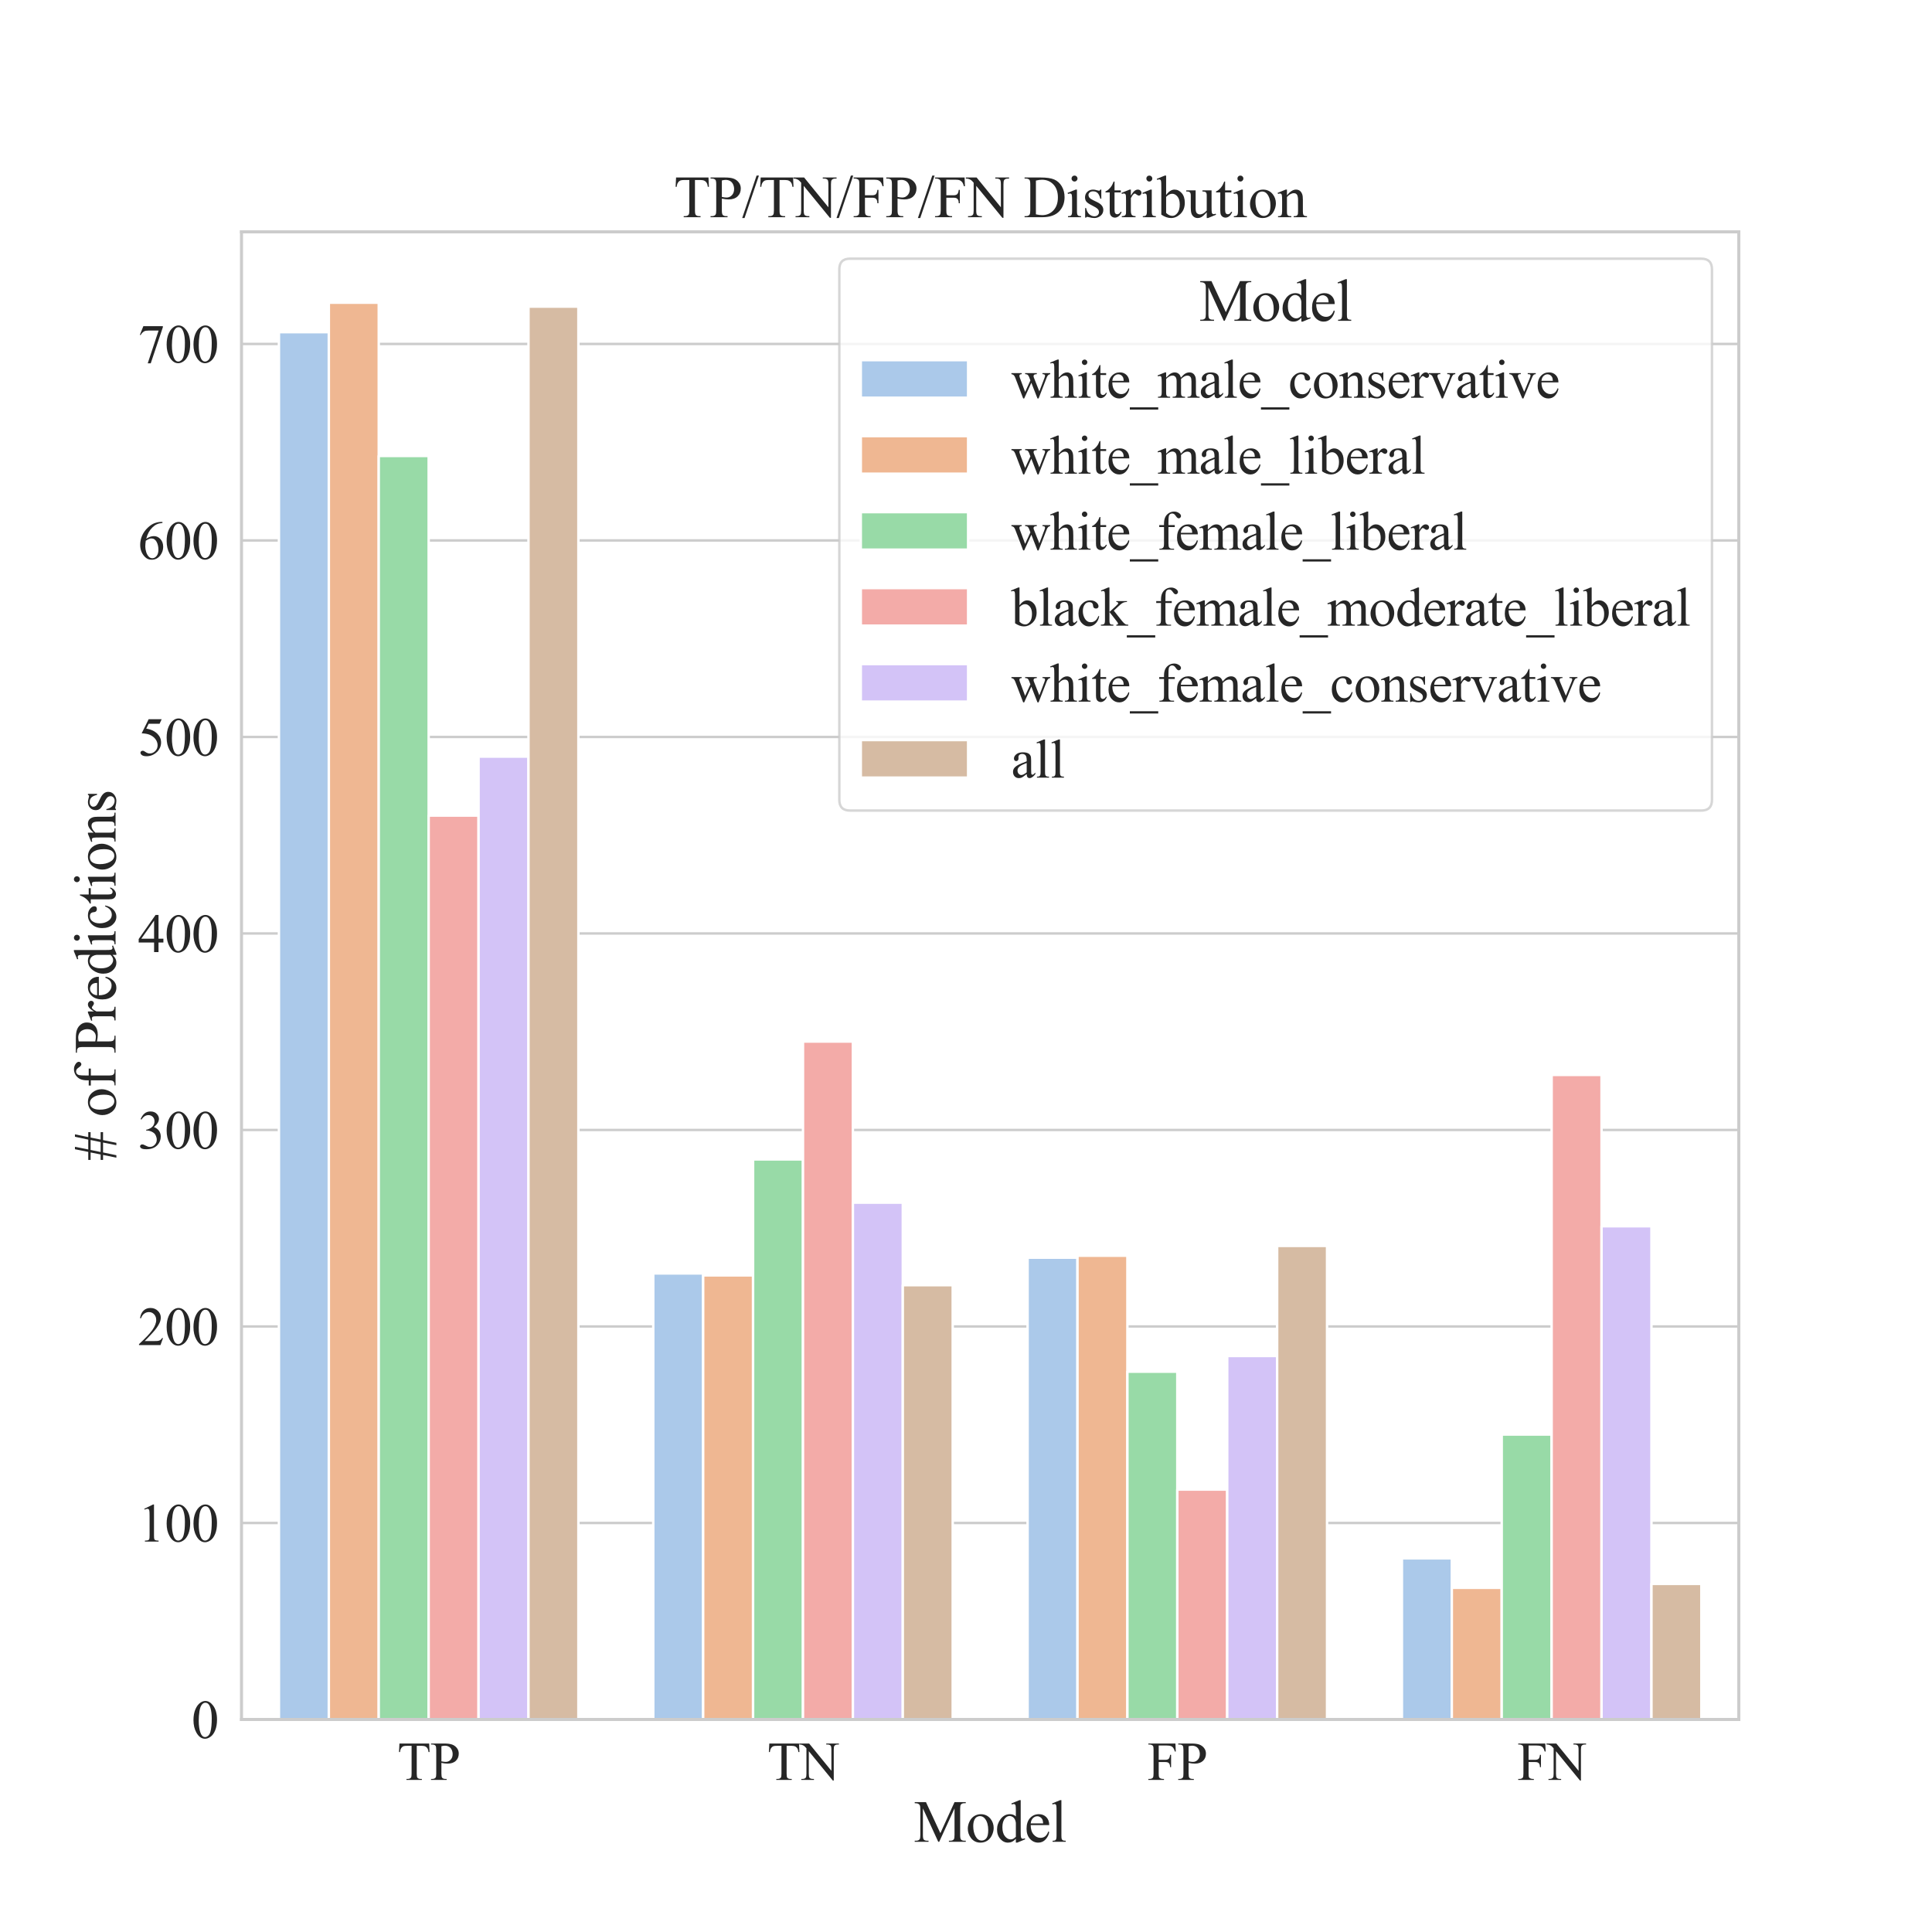 <?xml version="1.0" encoding="utf-8" standalone="no"?>
<!DOCTYPE svg PUBLIC "-//W3C//DTD SVG 1.1//EN"
  "http://www.w3.org/Graphics/SVG/1.1/DTD/svg11.dtd">
<svg xmlns:xlink="http://www.w3.org/1999/xlink" width="792pt" height="792pt" viewBox="0 0 792 792" xmlns="http://www.w3.org/2000/svg" version="1.1">
 <defs>
  <style type="text/css">*{stroke-linejoin: round; stroke-linecap: butt}</style>
 </defs>
 <g id="figure_1">
  <g id="patch_1">
   <path d="M 0 792 
L 792 792 
L 792 0 
L 0 0 
z
" style="fill: #ffffff"/>
  </g>
  <g id="axes_1">
   <g id="patch_2">
    <path d="M 99 704.88 
L 712.8 704.88 
L 712.8 95.04 
L 99 95.04 
z
" style="fill: #ffffff"/>
   </g>
   <g id="matplotlib.axis_1">
    <g id="xtick_1">
     <g id="text_1">
      <!-- TP -->
      <g style="fill: #262626" transform="translate(162.889 729.656) scale(0.22 -0.22)">
       <defs>
        <path id="TimesNewRomanPSMT-54" d="M 3703 4238 
L 3750 3244 
L 3631 3244 
Q 3597 3506 3538 3619 
Q 3441 3800 3280 3886 
Q 3119 3972 2856 3972 
L 2259 3972 
L 2259 734 
Q 2259 344 2344 247 
Q 2463 116 2709 116 
L 2856 116 
L 2856 0 
L 1059 0 
L 1059 116 
L 1209 116 
Q 1478 116 1591 278 
Q 1659 378 1659 734 
L 1659 3972 
L 1150 3972 
Q 853 3972 728 3928 
Q 566 3869 450 3700 
Q 334 3531 313 3244 
L 194 3244 
L 244 4238 
L 3703 4238 
z
" transform="scale(0.016)"/>
        <path id="TimesNewRomanPSMT-50" d="M 1313 1984 
L 1313 750 
Q 1313 350 1400 253 
Q 1519 116 1759 116 
L 1922 116 
L 1922 0 
L 106 0 
L 106 116 
L 266 116 
Q 534 116 650 291 
Q 713 388 713 750 
L 713 3488 
Q 713 3888 628 3984 
Q 506 4122 266 4122 
L 106 4122 
L 106 4238 
L 1659 4238 
Q 2228 4238 2556 4120 
Q 2884 4003 3109 3725 
Q 3334 3447 3334 3066 
Q 3334 2547 2992 2222 
Q 2650 1897 2025 1897 
Q 1872 1897 1694 1919 
Q 1516 1941 1313 1984 
z
M 1313 2163 
Q 1478 2131 1606 2115 
Q 1734 2100 1825 2100 
Q 2150 2100 2386 2351 
Q 2622 2603 2622 3003 
Q 2622 3278 2509 3514 
Q 2397 3750 2190 3867 
Q 1984 3984 1722 3984 
Q 1563 3984 1313 3925 
L 1313 2163 
z
" transform="scale(0.016)"/>
       </defs>
       <use xlink:href="#TimesNewRomanPSMT-54"/>
       <use xlink:href="#TimesNewRomanPSMT-50" x="61.084"/>
      </g>
     </g>
    </g>
    <g id="xtick_2">
     <g id="text_2">
      <!-- TN -->
      <g style="fill: #262626" transform="translate(314.512 729.656) scale(0.22 -0.22)">
       <defs>
        <path id="TimesNewRomanPSMT-4e" d="M -84 4238 
L 1066 4238 
L 3656 1059 
L 3656 3503 
Q 3656 3894 3569 3991 
Q 3453 4122 3203 4122 
L 3056 4122 
L 3056 4238 
L 4531 4238 
L 4531 4122 
L 4381 4122 
Q 4113 4122 4000 3959 
Q 3931 3859 3931 3503 
L 3931 -69 
L 3819 -69 
L 1025 3344 
L 1025 734 
Q 1025 344 1109 247 
Q 1228 116 1475 116 
L 1625 116 
L 1625 0 
L 150 0 
L 150 116 
L 297 116 
Q 569 116 681 278 
Q 750 378 750 734 
L 750 3681 
Q 566 3897 470 3965 
Q 375 4034 191 4094 
Q 100 4122 -84 4122 
L -84 4238 
z
" transform="scale(0.016)"/>
       </defs>
       <use xlink:href="#TimesNewRomanPSMT-54"/>
       <use xlink:href="#TimesNewRomanPSMT-4e" x="61.084"/>
      </g>
     </g>
    </g>
    <g id="xtick_3">
     <g id="text_3">
      <!-- FP -->
      <g style="fill: #262626" transform="translate(470.391 729.656) scale(0.22 -0.22)">
       <defs>
        <path id="TimesNewRomanPSMT-46" d="M 1309 4006 
L 1309 2341 
L 2081 2341 
Q 2347 2341 2470 2458 
Q 2594 2575 2634 2922 
L 2750 2922 
L 2750 1488 
L 2634 1488 
Q 2631 1734 2570 1850 
Q 2509 1966 2401 2023 
Q 2294 2081 2081 2081 
L 1309 2081 
L 1309 750 
Q 1309 428 1350 325 
Q 1381 247 1481 191 
Q 1619 116 1769 116 
L 1922 116 
L 1922 0 
L 103 0 
L 103 116 
L 253 116 
Q 516 116 634 269 
Q 709 369 709 750 
L 709 3488 
Q 709 3809 669 3913 
Q 638 3991 541 4047 
Q 406 4122 253 4122 
L 103 4122 
L 103 4238 
L 3256 4238 
L 3297 3306 
L 3188 3306 
Q 3106 3603 2998 3742 
Q 2891 3881 2733 3943 
Q 2575 4006 2244 4006 
L 1309 4006 
z
" transform="scale(0.016)"/>
       </defs>
       <use xlink:href="#TimesNewRomanPSMT-46"/>
       <use xlink:href="#TimesNewRomanPSMT-50" x="55.615"/>
      </g>
     </g>
    </g>
    <g id="xtick_4">
     <g id="text_4">
      <!-- FN -->
      <g style="fill: #262626" transform="translate(622.014 729.656) scale(0.22 -0.22)">
       <use xlink:href="#TimesNewRomanPSMT-46"/>
       <use xlink:href="#TimesNewRomanPSMT-4e" x="55.615"/>
      </g>
     </g>
    </g>
    <g id="text_5">
     <!-- Model -->
     <g style="fill: #262626" transform="translate(374.569 755.027) scale(0.24 -0.24)">
      <defs>
       <path id="TimesNewRomanPSMT-4d" d="M 2619 0 
L 981 3566 
L 981 734 
Q 981 344 1066 247 
Q 1181 116 1431 116 
L 1581 116 
L 1581 0 
L 106 0 
L 106 116 
L 256 116 
Q 525 116 638 278 
Q 706 378 706 734 
L 706 3503 
Q 706 3784 644 3909 
Q 600 4000 483 4061 
Q 366 4122 106 4122 
L 106 4238 
L 1306 4238 
L 2844 922 
L 4356 4238 
L 5556 4238 
L 5556 4122 
L 5409 4122 
Q 5138 4122 5025 3959 
Q 4956 3859 4956 3503 
L 4956 734 
Q 4956 344 5044 247 
Q 5159 116 5409 116 
L 5556 116 
L 5556 0 
L 3756 0 
L 3756 116 
L 3906 116 
Q 4178 116 4288 278 
Q 4356 378 4356 734 
L 4356 3566 
L 2722 0 
L 2619 0 
z
" transform="scale(0.016)"/>
       <path id="TimesNewRomanPSMT-6f" d="M 1600 2947 
Q 2250 2947 2644 2453 
Q 2978 2031 2978 1484 
Q 2978 1100 2793 706 
Q 2609 313 2286 112 
Q 1963 -88 1566 -88 
Q 919 -88 538 428 
Q 216 863 216 1403 
Q 216 1797 411 2186 
Q 606 2575 925 2761 
Q 1244 2947 1600 2947 
z
M 1503 2744 
Q 1338 2744 1170 2645 
Q 1003 2547 900 2300 
Q 797 2053 797 1666 
Q 797 1041 1045 587 
Q 1294 134 1700 134 
Q 2003 134 2200 384 
Q 2397 634 2397 1244 
Q 2397 2006 2069 2444 
Q 1847 2744 1503 2744 
z
" transform="scale(0.016)"/>
       <path id="TimesNewRomanPSMT-64" d="M 2222 322 
Q 2013 103 1813 7 
Q 1613 -88 1381 -88 
Q 913 -88 563 304 
Q 213 697 213 1313 
Q 213 1928 600 2439 
Q 988 2950 1597 2950 
Q 1975 2950 2222 2709 
L 2222 3238 
Q 2222 3728 2198 3840 
Q 2175 3953 2125 3993 
Q 2075 4034 2000 4034 
Q 1919 4034 1784 3984 
L 1744 4094 
L 2597 4444 
L 2738 4444 
L 2738 1134 
Q 2738 631 2761 520 
Q 2784 409 2836 365 
Q 2888 322 2956 322 
Q 3041 322 3181 375 
L 3216 266 
L 2366 -88 
L 2222 -88 
L 2222 322 
z
M 2222 541 
L 2222 2016 
Q 2203 2228 2109 2403 
Q 2016 2578 1861 2667 
Q 1706 2756 1559 2756 
Q 1284 2756 1069 2509 
Q 784 2184 784 1559 
Q 784 928 1059 592 
Q 1334 256 1672 256 
Q 1956 256 2222 541 
z
" transform="scale(0.016)"/>
       <path id="TimesNewRomanPSMT-65" d="M 681 1784 
Q 678 1147 991 784 
Q 1303 422 1725 422 
Q 2006 422 2214 576 
Q 2422 731 2563 1106 
L 2659 1044 
Q 2594 616 2278 264 
Q 1963 -88 1488 -88 
Q 972 -88 605 314 
Q 238 716 238 1394 
Q 238 2128 614 2539 
Q 991 2950 1559 2950 
Q 2041 2950 2350 2633 
Q 2659 2316 2659 1784 
L 681 1784 
z
M 681 1966 
L 2006 1966 
Q 1991 2241 1941 2353 
Q 1863 2528 1708 2628 
Q 1553 2728 1384 2728 
Q 1125 2728 920 2526 
Q 716 2325 681 1966 
z
" transform="scale(0.016)"/>
       <path id="TimesNewRomanPSMT-6c" d="M 1184 4444 
L 1184 647 
Q 1184 378 1223 290 
Q 1263 203 1344 158 
Q 1425 113 1647 113 
L 1647 0 
L 244 0 
L 244 113 
Q 441 113 512 153 
Q 584 194 625 287 
Q 666 381 666 647 
L 666 3247 
Q 666 3731 644 3842 
Q 622 3953 573 3993 
Q 525 4034 450 4034 
Q 369 4034 244 3984 
L 191 4094 
L 1044 4444 
L 1184 4444 
z
" transform="scale(0.016)"/>
      </defs>
      <use xlink:href="#TimesNewRomanPSMT-4d"/>
      <use xlink:href="#TimesNewRomanPSMT-6f" x="88.916"/>
      <use xlink:href="#TimesNewRomanPSMT-64" x="138.916"/>
      <use xlink:href="#TimesNewRomanPSMT-65" x="188.916"/>
      <use xlink:href="#TimesNewRomanPSMT-6c" x="233.301"/>
     </g>
    </g>
   </g>
   <g id="matplotlib.axis_2">
    <g id="ytick_1">
     <g id="line2d_1">
      <path d="M 99 704.88 
L 712.8 704.88 
" clip-path="url(#pc5b3570b17)" style="fill: none; stroke: #cccccc; stroke-linecap: round"/>
     </g>
     <g id="text_6">
      <!-- 0 -->
      <g style="fill: #262626" transform="translate(78.5 712.518) scale(0.22 -0.22)">
       <defs>
        <path id="TimesNewRomanPSMT-30" d="M 231 2094 
Q 231 2819 450 3342 
Q 669 3866 1031 4122 
Q 1313 4325 1613 4325 
Q 2100 4325 2488 3828 
Q 2972 3213 2972 2159 
Q 2972 1422 2759 906 
Q 2547 391 2217 158 
Q 1888 -75 1581 -75 
Q 975 -75 572 641 
Q 231 1244 231 2094 
z
M 844 2016 
Q 844 1141 1059 588 
Q 1238 122 1591 122 
Q 1759 122 1940 273 
Q 2122 425 2216 781 
Q 2359 1319 2359 2297 
Q 2359 3022 2209 3506 
Q 2097 3866 1919 4016 
Q 1791 4119 1609 4119 
Q 1397 4119 1231 3928 
Q 1006 3669 925 3112 
Q 844 2556 844 2016 
z
" transform="scale(0.016)"/>
       </defs>
       <use xlink:href="#TimesNewRomanPSMT-30"/>
      </g>
     </g>
    </g>
    <g id="ytick_2">
     <g id="line2d_2">
      <path d="M 99 624.325 
L 712.8 624.325 
" clip-path="url(#pc5b3570b17)" style="fill: none; stroke: #cccccc; stroke-linecap: round"/>
     </g>
     <g id="text_7">
      <!-- 100 -->
      <g style="fill: #262626" transform="translate(56.5 631.963) scale(0.22 -0.22)">
       <defs>
        <path id="TimesNewRomanPSMT-31" d="M 750 3822 
L 1781 4325 
L 1884 4325 
L 1884 747 
Q 1884 391 1914 303 
Q 1944 216 2037 169 
Q 2131 122 2419 116 
L 2419 0 
L 825 0 
L 825 116 
Q 1125 122 1212 167 
Q 1300 213 1334 289 
Q 1369 366 1369 747 
L 1369 3034 
Q 1369 3497 1338 3628 
Q 1316 3728 1258 3775 
Q 1200 3822 1119 3822 
Q 1003 3822 797 3725 
L 750 3822 
z
" transform="scale(0.016)"/>
       </defs>
       <use xlink:href="#TimesNewRomanPSMT-31"/>
       <use xlink:href="#TimesNewRomanPSMT-30" x="50"/>
       <use xlink:href="#TimesNewRomanPSMT-30" x="100"/>
      </g>
     </g>
    </g>
    <g id="ytick_3">
     <g id="line2d_3">
      <path d="M 99 543.77 
L 712.8 543.77 
" clip-path="url(#pc5b3570b17)" style="fill: none; stroke: #cccccc; stroke-linecap: round"/>
     </g>
     <g id="text_8">
      <!-- 200 -->
      <g style="fill: #262626" transform="translate(56.5 551.409) scale(0.22 -0.22)">
       <defs>
        <path id="TimesNewRomanPSMT-32" d="M 2934 816 
L 2638 0 
L 138 0 
L 138 116 
Q 1241 1122 1691 1759 
Q 2141 2397 2141 2925 
Q 2141 3328 1894 3587 
Q 1647 3847 1303 3847 
Q 991 3847 742 3664 
Q 494 3481 375 3128 
L 259 3128 
Q 338 3706 661 4015 
Q 984 4325 1469 4325 
Q 1984 4325 2329 3994 
Q 2675 3663 2675 3213 
Q 2675 2891 2525 2569 
Q 2294 2063 1775 1497 
Q 997 647 803 472 
L 1909 472 
Q 2247 472 2383 497 
Q 2519 522 2628 598 
Q 2738 675 2819 816 
L 2934 816 
z
" transform="scale(0.016)"/>
       </defs>
       <use xlink:href="#TimesNewRomanPSMT-32"/>
       <use xlink:href="#TimesNewRomanPSMT-30" x="50"/>
       <use xlink:href="#TimesNewRomanPSMT-30" x="100"/>
      </g>
     </g>
    </g>
    <g id="ytick_4">
     <g id="line2d_4">
      <path d="M 99 463.216 
L 712.8 463.216 
" clip-path="url(#pc5b3570b17)" style="fill: none; stroke: #cccccc; stroke-linecap: round"/>
     </g>
     <g id="text_9">
      <!-- 300 -->
      <g style="fill: #262626" transform="translate(56.5 470.854) scale(0.22 -0.22)">
       <defs>
        <path id="TimesNewRomanPSMT-33" d="M 325 3431 
Q 506 3859 782 4092 
Q 1059 4325 1472 4325 
Q 1981 4325 2253 3994 
Q 2459 3747 2459 3466 
Q 2459 3003 1878 2509 
Q 2269 2356 2469 2072 
Q 2669 1788 2669 1403 
Q 2669 853 2319 450 
Q 1863 -75 997 -75 
Q 569 -75 414 31 
Q 259 138 259 259 
Q 259 350 332 419 
Q 406 488 509 488 
Q 588 488 669 463 
Q 722 447 909 348 
Q 1097 250 1169 231 
Q 1284 197 1416 197 
Q 1734 197 1970 444 
Q 2206 691 2206 1028 
Q 2206 1275 2097 1509 
Q 2016 1684 1919 1775 
Q 1784 1900 1550 2001 
Q 1316 2103 1072 2103 
L 972 2103 
L 972 2197 
Q 1219 2228 1467 2375 
Q 1716 2522 1828 2728 
Q 1941 2934 1941 3181 
Q 1941 3503 1739 3701 
Q 1538 3900 1238 3900 
Q 753 3900 428 3381 
L 325 3431 
z
" transform="scale(0.016)"/>
       </defs>
       <use xlink:href="#TimesNewRomanPSMT-33"/>
       <use xlink:href="#TimesNewRomanPSMT-30" x="50"/>
       <use xlink:href="#TimesNewRomanPSMT-30" x="100"/>
      </g>
     </g>
    </g>
    <g id="ytick_5">
     <g id="line2d_5">
      <path d="M 99 382.661 
L 712.8 382.661 
" clip-path="url(#pc5b3570b17)" style="fill: none; stroke: #cccccc; stroke-linecap: round"/>
     </g>
     <g id="text_10">
      <!-- 400 -->
      <g style="fill: #262626" transform="translate(56.5 390.299) scale(0.22 -0.22)">
       <defs>
        <path id="TimesNewRomanPSMT-34" d="M 2978 1563 
L 2978 1119 
L 2409 1119 
L 2409 0 
L 1894 0 
L 1894 1119 
L 100 1119 
L 100 1519 
L 2066 4325 
L 2409 4325 
L 2409 1563 
L 2978 1563 
z
M 1894 1563 
L 1894 3666 
L 406 1563 
L 1894 1563 
z
" transform="scale(0.016)"/>
       </defs>
       <use xlink:href="#TimesNewRomanPSMT-34"/>
       <use xlink:href="#TimesNewRomanPSMT-30" x="50"/>
       <use xlink:href="#TimesNewRomanPSMT-30" x="100"/>
      </g>
     </g>
    </g>
    <g id="ytick_6">
     <g id="line2d_6">
      <path d="M 99 302.106 
L 712.8 302.106 
" clip-path="url(#pc5b3570b17)" style="fill: none; stroke: #cccccc; stroke-linecap: round"/>
     </g>
     <g id="text_11">
      <!-- 500 -->
      <g style="fill: #262626" transform="translate(56.5 309.744) scale(0.22 -0.22)">
       <defs>
        <path id="TimesNewRomanPSMT-35" d="M 2778 4238 
L 2534 3706 
L 1259 3706 
L 981 3138 
Q 1809 3016 2294 2522 
Q 2709 2097 2709 1522 
Q 2709 1188 2573 903 
Q 2438 619 2231 419 
Q 2025 219 1772 97 
Q 1413 -75 1034 -75 
Q 653 -75 479 54 
Q 306 184 306 341 
Q 306 428 378 495 
Q 450 563 559 563 
Q 641 563 702 538 
Q 763 513 909 409 
Q 1144 247 1384 247 
Q 1750 247 2026 523 
Q 2303 800 2303 1197 
Q 2303 1581 2056 1914 
Q 1809 2247 1375 2428 
Q 1034 2569 447 2591 
L 1259 4238 
L 2778 4238 
z
" transform="scale(0.016)"/>
       </defs>
       <use xlink:href="#TimesNewRomanPSMT-35"/>
       <use xlink:href="#TimesNewRomanPSMT-30" x="50"/>
       <use xlink:href="#TimesNewRomanPSMT-30" x="100"/>
      </g>
     </g>
    </g>
    <g id="ytick_7">
     <g id="line2d_7">
      <path d="M 99 221.551 
L 712.8 221.551 
" clip-path="url(#pc5b3570b17)" style="fill: none; stroke: #cccccc; stroke-linecap: round"/>
     </g>
     <g id="text_12">
      <!-- 600 -->
      <g style="fill: #262626" transform="translate(56.5 229.189) scale(0.22 -0.22)">
       <defs>
        <path id="TimesNewRomanPSMT-36" d="M 2869 4325 
L 2869 4209 
Q 2456 4169 2195 4045 
Q 1934 3922 1679 3669 
Q 1425 3416 1258 3105 
Q 1091 2794 978 2366 
Q 1428 2675 1881 2675 
Q 2316 2675 2634 2325 
Q 2953 1975 2953 1425 
Q 2953 894 2631 456 
Q 2244 -75 1606 -75 
Q 1172 -75 869 213 
Q 275 772 275 1663 
Q 275 2231 503 2743 
Q 731 3256 1154 3653 
Q 1578 4050 1965 4187 
Q 2353 4325 2688 4325 
L 2869 4325 
z
M 925 2138 
Q 869 1716 869 1456 
Q 869 1156 980 804 
Q 1091 453 1309 247 
Q 1469 100 1697 100 
Q 1969 100 2183 356 
Q 2397 613 2397 1088 
Q 2397 1622 2184 2012 
Q 1972 2403 1581 2403 
Q 1463 2403 1327 2353 
Q 1191 2303 925 2138 
z
" transform="scale(0.016)"/>
       </defs>
       <use xlink:href="#TimesNewRomanPSMT-36"/>
       <use xlink:href="#TimesNewRomanPSMT-30" x="50"/>
       <use xlink:href="#TimesNewRomanPSMT-30" x="100"/>
      </g>
     </g>
    </g>
    <g id="ytick_8">
     <g id="line2d_8">
      <path d="M 99 140.997 
L 712.8 140.997 
" clip-path="url(#pc5b3570b17)" style="fill: none; stroke: #cccccc; stroke-linecap: round"/>
     </g>
     <g id="text_13">
      <!-- 700 -->
      <g style="fill: #262626" transform="translate(56.5 148.635) scale(0.22 -0.22)">
       <defs>
        <path id="TimesNewRomanPSMT-37" d="M 644 4238 
L 2916 4238 
L 2916 4119 
L 1503 -88 
L 1153 -88 
L 2419 3728 
L 1253 3728 
Q 900 3728 750 3644 
Q 488 3500 328 3200 
L 238 3234 
L 644 4238 
z
" transform="scale(0.016)"/>
       </defs>
       <use xlink:href="#TimesNewRomanPSMT-37"/>
       <use xlink:href="#TimesNewRomanPSMT-30" x="50"/>
       <use xlink:href="#TimesNewRomanPSMT-30" x="100"/>
      </g>
     </g>
    </g>
    <g id="text_14">
     <!-- # of Predictions -->
     <g style="fill: #262626" transform="translate(47.366 475.95) rotate(-90) scale(0.24 -0.24)">
      <defs>
       <path id="TimesNewRomanPSMT-23" d="M 359 -88 
L 650 1334 
L 116 1334 
L 116 1591 
L 700 1591 
L 916 2663 
L 116 2663 
L 116 2913 
L 975 2913 
L 1259 4334 
L 1519 4334 
L 1234 2913 
L 2288 2913 
L 2591 4334 
L 2850 4334 
L 2553 2913 
L 3084 2913 
L 3084 2663 
L 2506 2663 
L 2288 1591 
L 3084 1591 
L 3084 1334 
L 2234 1334 
L 1944 -88 
L 1691 -88 
L 1975 1334 
L 916 1334 
L 619 -88 
L 359 -88 
z
M 963 1591 
L 2022 1591 
L 2247 2663 
L 1181 2663 
L 963 1591 
z
" transform="scale(0.016)"/>
       <path id="TimesNewRomanPSMT-20" transform="scale(0.016)"/>
       <path id="TimesNewRomanPSMT-66" d="M 1319 2638 
L 1319 756 
Q 1319 356 1406 250 
Q 1522 113 1716 113 
L 1975 113 
L 1975 0 
L 266 0 
L 266 113 
L 394 113 
Q 519 113 622 175 
Q 725 238 764 344 
Q 803 450 803 756 
L 803 2638 
L 247 2638 
L 247 2863 
L 803 2863 
L 803 3050 
Q 803 3478 940 3775 
Q 1078 4072 1361 4255 
Q 1644 4438 1997 4438 
Q 2325 4438 2600 4225 
Q 2781 4084 2781 3909 
Q 2781 3816 2700 3733 
Q 2619 3650 2525 3650 
Q 2453 3650 2373 3701 
Q 2294 3753 2178 3923 
Q 2063 4094 1966 4153 
Q 1869 4213 1750 4213 
Q 1606 4213 1506 4136 
Q 1406 4059 1362 3898 
Q 1319 3738 1319 3069 
L 1319 2863 
L 2056 2863 
L 2056 2638 
L 1319 2638 
z
" transform="scale(0.016)"/>
       <path id="TimesNewRomanPSMT-72" d="M 1038 2947 
L 1038 2303 
Q 1397 2947 1775 2947 
Q 1947 2947 2059 2842 
Q 2172 2738 2172 2600 
Q 2172 2478 2090 2393 
Q 2009 2309 1897 2309 
Q 1788 2309 1652 2417 
Q 1516 2525 1450 2525 
Q 1394 2525 1328 2463 
Q 1188 2334 1038 2041 
L 1038 669 
Q 1038 431 1097 309 
Q 1138 225 1241 169 
Q 1344 113 1538 113 
L 1538 0 
L 72 0 
L 72 113 
Q 291 113 397 181 
Q 475 231 506 341 
Q 522 394 522 644 
L 522 1753 
Q 522 2253 501 2348 
Q 481 2444 426 2487 
Q 372 2531 291 2531 
Q 194 2531 72 2484 
L 41 2597 
L 906 2947 
L 1038 2947 
z
" transform="scale(0.016)"/>
       <path id="TimesNewRomanPSMT-69" d="M 928 4444 
Q 1059 4444 1151 4351 
Q 1244 4259 1244 4128 
Q 1244 3997 1151 3903 
Q 1059 3809 928 3809 
Q 797 3809 703 3903 
Q 609 3997 609 4128 
Q 609 4259 701 4351 
Q 794 4444 928 4444 
z
M 1188 2947 
L 1188 647 
Q 1188 378 1227 289 
Q 1266 200 1342 156 
Q 1419 113 1622 113 
L 1622 0 
L 231 0 
L 231 113 
Q 441 113 512 153 
Q 584 194 626 287 
Q 669 381 669 647 
L 669 1750 
Q 669 2216 641 2353 
Q 619 2453 572 2492 
Q 525 2531 444 2531 
Q 356 2531 231 2484 
L 188 2597 
L 1050 2947 
L 1188 2947 
z
" transform="scale(0.016)"/>
       <path id="TimesNewRomanPSMT-63" d="M 2631 1088 
Q 2516 522 2178 217 
Q 1841 -88 1431 -88 
Q 944 -88 581 321 
Q 219 731 219 1428 
Q 219 2103 620 2525 
Q 1022 2947 1584 2947 
Q 2006 2947 2278 2723 
Q 2550 2500 2550 2259 
Q 2550 2141 2473 2067 
Q 2397 1994 2259 1994 
Q 2075 1994 1981 2113 
Q 1928 2178 1911 2362 
Q 1894 2547 1784 2644 
Q 1675 2738 1481 2738 
Q 1169 2738 978 2506 
Q 725 2200 725 1697 
Q 725 1184 976 792 
Q 1228 400 1656 400 
Q 1963 400 2206 609 
Q 2378 753 2541 1131 
L 2631 1088 
z
" transform="scale(0.016)"/>
       <path id="TimesNewRomanPSMT-74" d="M 1031 3803 
L 1031 2863 
L 1700 2863 
L 1700 2644 
L 1031 2644 
L 1031 788 
Q 1031 509 1111 412 
Q 1191 316 1316 316 
Q 1419 316 1516 380 
Q 1613 444 1666 569 
L 1788 569 
Q 1678 263 1478 108 
Q 1278 -47 1066 -47 
Q 922 -47 784 33 
Q 647 113 581 261 
Q 516 409 516 719 
L 516 2644 
L 63 2644 
L 63 2747 
Q 234 2816 414 2980 
Q 594 3144 734 3369 
Q 806 3488 934 3803 
L 1031 3803 
z
" transform="scale(0.016)"/>
       <path id="TimesNewRomanPSMT-6e" d="M 1034 2341 
Q 1538 2947 1994 2947 
Q 2228 2947 2397 2830 
Q 2566 2713 2666 2444 
Q 2734 2256 2734 1869 
L 2734 647 
Q 2734 375 2778 278 
Q 2813 200 2889 156 
Q 2966 113 3172 113 
L 3172 0 
L 1756 0 
L 1756 113 
L 1816 113 
Q 2016 113 2095 173 
Q 2175 234 2206 353 
Q 2219 400 2219 647 
L 2219 1819 
Q 2219 2209 2117 2386 
Q 2016 2563 1775 2563 
Q 1403 2563 1034 2156 
L 1034 647 
Q 1034 356 1069 288 
Q 1113 197 1189 155 
Q 1266 113 1500 113 
L 1500 0 
L 84 0 
L 84 113 
L 147 113 
Q 366 113 442 223 
Q 519 334 519 647 
L 519 1709 
Q 519 2225 495 2337 
Q 472 2450 423 2490 
Q 375 2531 294 2531 
Q 206 2531 84 2484 
L 38 2597 
L 900 2947 
L 1034 2947 
L 1034 2341 
z
" transform="scale(0.016)"/>
       <path id="TimesNewRomanPSMT-73" d="M 2050 2947 
L 2050 1972 
L 1947 1972 
Q 1828 2431 1642 2597 
Q 1456 2763 1169 2763 
Q 950 2763 815 2647 
Q 681 2531 681 2391 
Q 681 2216 781 2091 
Q 878 1963 1175 1819 
L 1631 1597 
Q 2266 1288 2266 781 
Q 2266 391 1970 151 
Q 1675 -88 1309 -88 
Q 1047 -88 709 6 
Q 606 38 541 38 
Q 469 38 428 -44 
L 325 -44 
L 325 978 
L 428 978 
Q 516 541 762 319 
Q 1009 97 1316 97 
Q 1531 97 1667 223 
Q 1803 350 1803 528 
Q 1803 744 1651 891 
Q 1500 1038 1047 1263 
Q 594 1488 453 1669 
Q 313 1847 313 2119 
Q 313 2472 555 2709 
Q 797 2947 1181 2947 
Q 1350 2947 1591 2875 
Q 1750 2828 1803 2828 
Q 1853 2828 1881 2850 
Q 1909 2872 1947 2947 
L 2050 2947 
z
" transform="scale(0.016)"/>
      </defs>
      <use xlink:href="#TimesNewRomanPSMT-23"/>
      <use xlink:href="#TimesNewRomanPSMT-20" x="50"/>
      <use xlink:href="#TimesNewRomanPSMT-6f" x="75"/>
      <use xlink:href="#TimesNewRomanPSMT-66" x="125"/>
      <use xlink:href="#TimesNewRomanPSMT-20" x="158.301"/>
      <use xlink:href="#TimesNewRomanPSMT-50" x="183.301"/>
      <use xlink:href="#TimesNewRomanPSMT-72" x="238.916"/>
      <use xlink:href="#TimesNewRomanPSMT-65" x="272.217"/>
      <use xlink:href="#TimesNewRomanPSMT-64" x="316.602"/>
      <use xlink:href="#TimesNewRomanPSMT-69" x="366.602"/>
      <use xlink:href="#TimesNewRomanPSMT-63" x="394.385"/>
      <use xlink:href="#TimesNewRomanPSMT-74" x="438.77"/>
      <use xlink:href="#TimesNewRomanPSMT-69" x="466.553"/>
      <use xlink:href="#TimesNewRomanPSMT-6f" x="494.336"/>
      <use xlink:href="#TimesNewRomanPSMT-6e" x="544.336"/>
      <use xlink:href="#TimesNewRomanPSMT-73" x="594.336"/>
     </g>
    </g>
   </g>
   <g id="patch_3">
    <path d="M 114.345 704.88 
L 134.805 704.88 
L 134.805 136.163 
L 114.345 136.163 
z
" clip-path="url(#pc5b3570b17)" style="fill: #abc9ea; stroke: #ffffff; stroke-linejoin: miter"/>
   </g>
   <g id="patch_4">
    <path d="M 267.795 704.88 
L 288.255 704.88 
L 288.255 522.021 
L 267.795 522.021 
z
" clip-path="url(#pc5b3570b17)" style="fill: #abc9ea; stroke: #ffffff; stroke-linejoin: miter"/>
   </g>
   <g id="patch_5">
    <path d="M 421.245 704.88 
L 441.705 704.88 
L 441.705 515.576 
L 421.245 515.576 
z
" clip-path="url(#pc5b3570b17)" style="fill: #abc9ea; stroke: #ffffff; stroke-linejoin: miter"/>
   </g>
   <g id="patch_6">
    <path d="M 574.695 704.88 
L 595.155 704.88 
L 595.155 638.825 
L 574.695 638.825 
z
" clip-path="url(#pc5b3570b17)" style="fill: #abc9ea; stroke: #ffffff; stroke-linejoin: miter"/>
   </g>
   <g id="patch_7">
    <path d="M 134.805 704.88 
L 155.265 704.88 
L 155.265 124.08 
L 134.805 124.08 
z
" clip-path="url(#pc5b3570b17)" style="fill: #efb792; stroke: #ffffff; stroke-linejoin: miter"/>
   </g>
   <g id="patch_8">
    <path d="M 288.255 704.88 
L 308.715 704.88 
L 308.715 522.826 
L 288.255 522.826 
z
" clip-path="url(#pc5b3570b17)" style="fill: #efb792; stroke: #ffffff; stroke-linejoin: miter"/>
   </g>
   <g id="patch_9">
    <path d="M 441.705 704.88 
L 462.165 704.88 
L 462.165 514.771 
L 441.705 514.771 
z
" clip-path="url(#pc5b3570b17)" style="fill: #efb792; stroke: #ffffff; stroke-linejoin: miter"/>
   </g>
   <g id="patch_10">
    <path d="M 595.155 704.88 
L 615.615 704.88 
L 615.615 650.908 
L 595.155 650.908 
z
" clip-path="url(#pc5b3570b17)" style="fill: #efb792; stroke: #ffffff; stroke-linejoin: miter"/>
   </g>
   <g id="patch_11">
    <path d="M 155.265 704.88 
L 175.725 704.88 
L 175.725 186.913 
L 155.265 186.913 
z
" clip-path="url(#pc5b3570b17)" style="fill: #98daa7; stroke: #ffffff; stroke-linejoin: miter"/>
   </g>
   <g id="patch_12">
    <path d="M 308.715 704.88 
L 329.175 704.88 
L 329.175 475.299 
L 308.715 475.299 
z
" clip-path="url(#pc5b3570b17)" style="fill: #98daa7; stroke: #ffffff; stroke-linejoin: miter"/>
   </g>
   <g id="patch_13">
    <path d="M 462.165 704.88 
L 482.625 704.88 
L 482.625 562.298 
L 462.165 562.298 
z
" clip-path="url(#pc5b3570b17)" style="fill: #98daa7; stroke: #ffffff; stroke-linejoin: miter"/>
   </g>
   <g id="patch_14">
    <path d="M 615.615 704.88 
L 636.075 704.88 
L 636.075 588.076 
L 615.615 588.076 
z
" clip-path="url(#pc5b3570b17)" style="fill: #98daa7; stroke: #ffffff; stroke-linejoin: miter"/>
   </g>
   <g id="patch_15">
    <path d="M 175.725 704.88 
L 196.185 704.88 
L 196.185 334.328 
L 175.725 334.328 
z
" clip-path="url(#pc5b3570b17)" style="fill: #f3aba8; stroke: #ffffff; stroke-linejoin: miter"/>
   </g>
   <g id="patch_16">
    <path d="M 329.175 704.88 
L 349.635 704.88 
L 349.635 426.966 
L 329.175 426.966 
z
" clip-path="url(#pc5b3570b17)" style="fill: #f3aba8; stroke: #ffffff; stroke-linejoin: miter"/>
   </g>
   <g id="patch_17">
    <path d="M 482.625 704.88 
L 503.085 704.88 
L 503.085 610.631 
L 482.625 610.631 
z
" clip-path="url(#pc5b3570b17)" style="fill: #f3aba8; stroke: #ffffff; stroke-linejoin: miter"/>
   </g>
   <g id="patch_18">
    <path d="M 636.075 704.88 
L 656.535 704.88 
L 656.535 440.66 
L 636.075 440.66 
z
" clip-path="url(#pc5b3570b17)" style="fill: #f3aba8; stroke: #ffffff; stroke-linejoin: miter"/>
   </g>
   <g id="patch_19">
    <path d="M 196.185 704.88 
L 216.645 704.88 
L 216.645 310.162 
L 196.185 310.162 
z
" clip-path="url(#pc5b3570b17)" style="fill: #d3c3f7; stroke: #ffffff; stroke-linejoin: miter"/>
   </g>
   <g id="patch_20">
    <path d="M 349.635 704.88 
L 370.095 704.88 
L 370.095 493.021 
L 349.635 493.021 
z
" clip-path="url(#pc5b3570b17)" style="fill: #d3c3f7; stroke: #ffffff; stroke-linejoin: miter"/>
   </g>
   <g id="patch_21">
    <path d="M 503.085 704.88 
L 523.545 704.88 
L 523.545 555.854 
L 503.085 555.854 
z
" clip-path="url(#pc5b3570b17)" style="fill: #d3c3f7; stroke: #ffffff; stroke-linejoin: miter"/>
   </g>
   <g id="patch_22">
    <path d="M 656.535 704.88 
L 676.995 704.88 
L 676.995 502.687 
L 656.535 502.687 
z
" clip-path="url(#pc5b3570b17)" style="fill: #d3c3f7; stroke: #ffffff; stroke-linejoin: miter"/>
   </g>
   <g id="patch_23">
    <path d="M 216.645 704.88 
L 237.105 704.88 
L 237.105 125.691 
L 216.645 125.691 
z
" clip-path="url(#pc5b3570b17)" style="fill: #d6bba3; stroke: #ffffff; stroke-linejoin: miter"/>
   </g>
   <g id="patch_24">
    <path d="M 370.095 704.88 
L 390.555 704.88 
L 390.555 526.854 
L 370.095 526.854 
z
" clip-path="url(#pc5b3570b17)" style="fill: #d6bba3; stroke: #ffffff; stroke-linejoin: miter"/>
   </g>
   <g id="patch_25">
    <path d="M 523.545 704.88 
L 544.005 704.88 
L 544.005 510.743 
L 523.545 510.743 
z
" clip-path="url(#pc5b3570b17)" style="fill: #d6bba3; stroke: #ffffff; stroke-linejoin: miter"/>
   </g>
   <g id="patch_26">
    <path d="M 676.995 704.88 
L 697.455 704.88 
L 697.455 649.297 
L 676.995 649.297 
z
" clip-path="url(#pc5b3570b17)" style="fill: #d6bba3; stroke: #ffffff; stroke-linejoin: miter"/>
   </g>
   <g id="patch_27">
    <path d="M 175.725 704.88 
L 175.725 704.88 
L 175.725 704.88 
L 175.725 704.88 
z
" clip-path="url(#pc5b3570b17)" style="fill: #abc9ea; stroke: #ffffff; stroke-linejoin: miter"/>
   </g>
   <g id="patch_28">
    <path d="M 175.725 704.88 
L 175.725 704.88 
L 175.725 704.88 
L 175.725 704.88 
z
" clip-path="url(#pc5b3570b17)" style="fill: #efb792; stroke: #ffffff; stroke-linejoin: miter"/>
   </g>
   <g id="patch_29">
    <path d="M 175.725 704.88 
L 175.725 704.88 
L 175.725 704.88 
L 175.725 704.88 
z
" clip-path="url(#pc5b3570b17)" style="fill: #98daa7; stroke: #ffffff; stroke-linejoin: miter"/>
   </g>
   <g id="patch_30">
    <path d="M 175.725 704.88 
L 175.725 704.88 
L 175.725 704.88 
L 175.725 704.88 
z
" clip-path="url(#pc5b3570b17)" style="fill: #f3aba8; stroke: #ffffff; stroke-linejoin: miter"/>
   </g>
   <g id="patch_31">
    <path d="M 175.725 704.88 
L 175.725 704.88 
L 175.725 704.88 
L 175.725 704.88 
z
" clip-path="url(#pc5b3570b17)" style="fill: #d3c3f7; stroke: #ffffff; stroke-linejoin: miter"/>
   </g>
   <g id="patch_32">
    <path d="M 175.725 704.88 
L 175.725 704.88 
L 175.725 704.88 
L 175.725 704.88 
z
" clip-path="url(#pc5b3570b17)" style="fill: #d6bba3; stroke: #ffffff; stroke-linejoin: miter"/>
   </g>
   <g id="line2d_9">
    <path clip-path="url(#pc5b3570b17)" style="fill: none; stroke: #424242; stroke-width: 2.25; stroke-linecap: round"/>
   </g>
   <g id="line2d_10">
    <path clip-path="url(#pc5b3570b17)" style="fill: none; stroke: #424242; stroke-width: 2.25; stroke-linecap: round"/>
   </g>
   <g id="line2d_11">
    <path clip-path="url(#pc5b3570b17)" style="fill: none; stroke: #424242; stroke-width: 2.25; stroke-linecap: round"/>
   </g>
   <g id="line2d_12">
    <path clip-path="url(#pc5b3570b17)" style="fill: none; stroke: #424242; stroke-width: 2.25; stroke-linecap: round"/>
   </g>
   <g id="line2d_13">
    <path clip-path="url(#pc5b3570b17)" style="fill: none; stroke: #424242; stroke-width: 2.25; stroke-linecap: round"/>
   </g>
   <g id="line2d_14">
    <path clip-path="url(#pc5b3570b17)" style="fill: none; stroke: #424242; stroke-width: 2.25; stroke-linecap: round"/>
   </g>
   <g id="line2d_15">
    <path clip-path="url(#pc5b3570b17)" style="fill: none; stroke: #424242; stroke-width: 2.25; stroke-linecap: round"/>
   </g>
   <g id="line2d_16">
    <path clip-path="url(#pc5b3570b17)" style="fill: none; stroke: #424242; stroke-width: 2.25; stroke-linecap: round"/>
   </g>
   <g id="line2d_17">
    <path clip-path="url(#pc5b3570b17)" style="fill: none; stroke: #424242; stroke-width: 2.25; stroke-linecap: round"/>
   </g>
   <g id="line2d_18">
    <path clip-path="url(#pc5b3570b17)" style="fill: none; stroke: #424242; stroke-width: 2.25; stroke-linecap: round"/>
   </g>
   <g id="line2d_19">
    <path clip-path="url(#pc5b3570b17)" style="fill: none; stroke: #424242; stroke-width: 2.25; stroke-linecap: round"/>
   </g>
   <g id="line2d_20">
    <path clip-path="url(#pc5b3570b17)" style="fill: none; stroke: #424242; stroke-width: 2.25; stroke-linecap: round"/>
   </g>
   <g id="line2d_21">
    <path clip-path="url(#pc5b3570b17)" style="fill: none; stroke: #424242; stroke-width: 2.25; stroke-linecap: round"/>
   </g>
   <g id="line2d_22">
    <path clip-path="url(#pc5b3570b17)" style="fill: none; stroke: #424242; stroke-width: 2.25; stroke-linecap: round"/>
   </g>
   <g id="line2d_23">
    <path clip-path="url(#pc5b3570b17)" style="fill: none; stroke: #424242; stroke-width: 2.25; stroke-linecap: round"/>
   </g>
   <g id="line2d_24">
    <path clip-path="url(#pc5b3570b17)" style="fill: none; stroke: #424242; stroke-width: 2.25; stroke-linecap: round"/>
   </g>
   <g id="line2d_25">
    <path clip-path="url(#pc5b3570b17)" style="fill: none; stroke: #424242; stroke-width: 2.25; stroke-linecap: round"/>
   </g>
   <g id="line2d_26">
    <path clip-path="url(#pc5b3570b17)" style="fill: none; stroke: #424242; stroke-width: 2.25; stroke-linecap: round"/>
   </g>
   <g id="line2d_27">
    <path clip-path="url(#pc5b3570b17)" style="fill: none; stroke: #424242; stroke-width: 2.25; stroke-linecap: round"/>
   </g>
   <g id="line2d_28">
    <path clip-path="url(#pc5b3570b17)" style="fill: none; stroke: #424242; stroke-width: 2.25; stroke-linecap: round"/>
   </g>
   <g id="line2d_29">
    <path clip-path="url(#pc5b3570b17)" style="fill: none; stroke: #424242; stroke-width: 2.25; stroke-linecap: round"/>
   </g>
   <g id="line2d_30">
    <path clip-path="url(#pc5b3570b17)" style="fill: none; stroke: #424242; stroke-width: 2.25; stroke-linecap: round"/>
   </g>
   <g id="line2d_31">
    <path clip-path="url(#pc5b3570b17)" style="fill: none; stroke: #424242; stroke-width: 2.25; stroke-linecap: round"/>
   </g>
   <g id="line2d_32">
    <path clip-path="url(#pc5b3570b17)" style="fill: none; stroke: #424242; stroke-width: 2.25; stroke-linecap: round"/>
   </g>
   <g id="patch_33">
    <path d="M 99 704.88 
L 99 95.04 
" style="fill: none; stroke: #cccccc; stroke-width: 1.25; stroke-linejoin: miter; stroke-linecap: square"/>
   </g>
   <g id="patch_34">
    <path d="M 712.8 704.88 
L 712.8 95.04 
" style="fill: none; stroke: #cccccc; stroke-width: 1.25; stroke-linejoin: miter; stroke-linecap: square"/>
   </g>
   <g id="patch_35">
    <path d="M 99 704.88 
L 712.8 704.88 
" style="fill: none; stroke: #cccccc; stroke-width: 1.25; stroke-linejoin: miter; stroke-linecap: square"/>
   </g>
   <g id="patch_36">
    <path d="M 99 95.04 
L 712.8 95.04 
" style="fill: none; stroke: #cccccc; stroke-width: 1.25; stroke-linejoin: miter; stroke-linecap: square"/>
   </g>
   <g id="text_15">
    <!-- TP/TN/FP/FN Distribution -->
    <g style="fill: #262626" transform="translate(276.214 89.04) scale(0.24 -0.24)">
     <defs>
      <path id="TimesNewRomanPSMT-2f" d="M 1794 4444 
L 259 -88 
L 9 -88 
L 1544 4444 
L 1794 4444 
z
" transform="scale(0.016)"/>
      <path id="TimesNewRomanPSMT-44" d="M 109 0 
L 109 116 
L 269 116 
Q 538 116 650 288 
Q 719 391 719 750 
L 719 3488 
Q 719 3884 631 3984 
Q 509 4122 269 4122 
L 109 4122 
L 109 4238 
L 1834 4238 
Q 2784 4238 3279 4022 
Q 3775 3806 4076 3303 
Q 4378 2800 4378 2141 
Q 4378 1256 3841 663 
Q 3238 0 2003 0 
L 109 0 
z
M 1319 306 
Q 1716 219 1984 219 
Q 2709 219 3187 728 
Q 3666 1238 3666 2109 
Q 3666 2988 3187 3494 
Q 2709 4000 1959 4000 
Q 1678 4000 1319 3909 
L 1319 306 
z
" transform="scale(0.016)"/>
      <path id="TimesNewRomanPSMT-62" d="M 984 2369 
Q 1400 2947 1881 2947 
Q 2322 2947 2650 2570 
Q 2978 2194 2978 1541 
Q 2978 778 2472 313 
Q 2038 -88 1503 -88 
Q 1253 -88 995 3 
Q 738 94 469 275 
L 469 3241 
Q 469 3728 445 3840 
Q 422 3953 372 3993 
Q 322 4034 247 4034 
Q 159 4034 28 3984 
L -16 4094 
L 844 4444 
L 984 4444 
L 984 2369 
z
M 984 2169 
L 984 456 
Q 1144 300 1314 220 
Q 1484 141 1663 141 
Q 1947 141 2192 453 
Q 2438 766 2438 1363 
Q 2438 1913 2192 2208 
Q 1947 2503 1634 2503 
Q 1469 2503 1303 2419 
Q 1178 2356 984 2169 
z
" transform="scale(0.016)"/>
      <path id="TimesNewRomanPSMT-75" d="M 2709 2863 
L 2709 1128 
Q 2709 631 2732 520 
Q 2756 409 2807 365 
Q 2859 322 2928 322 
Q 3025 322 3147 375 
L 3191 266 
L 2334 -88 
L 2194 -88 
L 2194 519 
Q 1825 119 1631 15 
Q 1438 -88 1222 -88 
Q 981 -88 804 51 
Q 628 191 559 409 
Q 491 628 491 1028 
L 491 2306 
Q 491 2509 447 2587 
Q 403 2666 317 2708 
Q 231 2750 6 2747 
L 6 2863 
L 1009 2863 
L 1009 947 
Q 1009 547 1148 422 
Q 1288 297 1484 297 
Q 1619 297 1789 381 
Q 1959 466 2194 703 
L 2194 2325 
Q 2194 2569 2105 2655 
Q 2016 2741 1734 2747 
L 1734 2863 
L 2709 2863 
z
" transform="scale(0.016)"/>
     </defs>
     <use xlink:href="#TimesNewRomanPSMT-54"/>
     <use xlink:href="#TimesNewRomanPSMT-50" x="61.084"/>
     <use xlink:href="#TimesNewRomanPSMT-2f" x="116.699"/>
     <use xlink:href="#TimesNewRomanPSMT-54" x="144.482"/>
     <use xlink:href="#TimesNewRomanPSMT-4e" x="205.566"/>
     <use xlink:href="#TimesNewRomanPSMT-2f" x="277.783"/>
     <use xlink:href="#TimesNewRomanPSMT-46" x="305.566"/>
     <use xlink:href="#TimesNewRomanPSMT-50" x="361.182"/>
     <use xlink:href="#TimesNewRomanPSMT-2f" x="416.797"/>
     <use xlink:href="#TimesNewRomanPSMT-46" x="444.58"/>
     <use xlink:href="#TimesNewRomanPSMT-4e" x="500.195"/>
     <use xlink:href="#TimesNewRomanPSMT-20" x="572.412"/>
     <use xlink:href="#TimesNewRomanPSMT-44" x="597.412"/>
     <use xlink:href="#TimesNewRomanPSMT-69" x="669.629"/>
     <use xlink:href="#TimesNewRomanPSMT-73" x="697.412"/>
     <use xlink:href="#TimesNewRomanPSMT-74" x="736.328"/>
     <use xlink:href="#TimesNewRomanPSMT-72" x="764.111"/>
     <use xlink:href="#TimesNewRomanPSMT-69" x="797.412"/>
     <use xlink:href="#TimesNewRomanPSMT-62" x="825.195"/>
     <use xlink:href="#TimesNewRomanPSMT-75" x="875.195"/>
     <use xlink:href="#TimesNewRomanPSMT-74" x="925.195"/>
     <use xlink:href="#TimesNewRomanPSMT-69" x="952.979"/>
     <use xlink:href="#TimesNewRomanPSMT-6f" x="980.762"/>
     <use xlink:href="#TimesNewRomanPSMT-6e" x="1030.762"/>
    </g>
   </g>
   <g id="legend_1">
    <g id="patch_37">
     <path d="M 348.47 332.281 
L 697.4 332.281 
Q 701.8 332.281 701.8 327.881 
L 701.8 110.44 
Q 701.8 106.04 697.4 106.04 
L 348.47 106.04 
Q 344.07 106.04 344.07 110.44 
L 344.07 327.881 
Q 344.07 332.281 348.47 332.281 
z
" style="fill: #ffffff; opacity: 0.8; stroke: #cccccc; stroke-linejoin: miter"/>
    </g>
    <g id="text_16">
     <!-- Model -->
     <g style="fill: #262626" transform="translate(491.604 131.505) scale(0.24 -0.24)">
      <use xlink:href="#TimesNewRomanPSMT-4d"/>
      <use xlink:href="#TimesNewRomanPSMT-6f" x="88.916"/>
      <use xlink:href="#TimesNewRomanPSMT-64" x="138.916"/>
      <use xlink:href="#TimesNewRomanPSMT-65" x="188.916"/>
      <use xlink:href="#TimesNewRomanPSMT-6c" x="233.301"/>
     </g>
    </g>
    <g id="patch_38">
     <path d="M 352.87 163.039 
L 396.87 163.039 
L 396.87 147.639 
L 352.87 147.639 
z
" style="fill: #abc9ea; stroke: #ffffff; stroke-linejoin: miter"/>
    </g>
    <g id="text_17">
     <!-- white_male_conservative -->
     <g style="fill: #262626" transform="translate(414.47 163.039) scale(0.22 -0.22)">
      <defs>
       <path id="TimesNewRomanPSMT-77" d="M 41 2863 
L 1241 2863 
L 1241 2747 
Q 1075 2734 1023 2687 
Q 972 2641 972 2553 
Q 972 2456 1025 2319 
L 1638 672 
L 2253 2013 
L 2091 2434 
Q 2016 2622 1894 2694 
Q 1825 2738 1638 2747 
L 1638 2863 
L 3000 2863 
L 3000 2747 
Q 2775 2738 2681 2666 
Q 2619 2616 2619 2506 
Q 2619 2444 2644 2378 
L 3294 734 
L 3897 2319 
Q 3959 2488 3959 2588 
Q 3959 2647 3898 2694 
Q 3838 2741 3659 2747 
L 3659 2863 
L 4563 2863 
L 4563 2747 
Q 4291 2706 4163 2378 
L 3206 -88 
L 3078 -88 
L 2363 1741 
L 1528 -88 
L 1413 -88 
L 494 2319 
Q 403 2547 315 2626 
Q 228 2706 41 2747 
L 41 2863 
z
" transform="scale(0.016)"/>
       <path id="TimesNewRomanPSMT-68" d="M 1041 4444 
L 1041 2350 
Q 1388 2731 1591 2839 
Q 1794 2947 1997 2947 
Q 2241 2947 2416 2812 
Q 2591 2678 2675 2391 
Q 2734 2191 2734 1659 
L 2734 647 
Q 2734 375 2778 275 
Q 2809 200 2884 156 
Q 2959 113 3159 113 
L 3159 0 
L 1753 0 
L 1753 113 
L 1819 113 
Q 2019 113 2097 173 
Q 2175 234 2206 353 
Q 2216 403 2216 647 
L 2216 1659 
Q 2216 2128 2167 2275 
Q 2119 2422 2012 2495 
Q 1906 2569 1756 2569 
Q 1603 2569 1437 2487 
Q 1272 2406 1041 2159 
L 1041 647 
Q 1041 353 1073 281 
Q 1106 209 1195 161 
Q 1284 113 1503 113 
L 1503 0 
L 84 0 
L 84 113 
Q 275 113 384 172 
Q 447 203 484 290 
Q 522 378 522 647 
L 522 3238 
Q 522 3728 498 3840 
Q 475 3953 426 3993 
Q 378 4034 297 4034 
Q 231 4034 84 3984 
L 41 4094 
L 897 4444 
L 1041 4444 
z
" transform="scale(0.016)"/>
       <path id="TimesNewRomanPSMT-5f" d="M 3256 -1381 
L -53 -1381 
L -53 -1119 
L 3256 -1119 
L 3256 -1381 
z
" transform="scale(0.016)"/>
       <path id="TimesNewRomanPSMT-6d" d="M 1050 2338 
Q 1363 2650 1419 2697 
Q 1559 2816 1721 2881 
Q 1884 2947 2044 2947 
Q 2313 2947 2506 2790 
Q 2700 2634 2766 2338 
Q 3088 2713 3309 2830 
Q 3531 2947 3766 2947 
Q 3994 2947 4170 2830 
Q 4347 2713 4450 2447 
Q 4519 2266 4519 1878 
L 4519 647 
Q 4519 378 4559 278 
Q 4591 209 4675 161 
Q 4759 113 4950 113 
L 4950 0 
L 3538 0 
L 3538 113 
L 3597 113 
Q 3781 113 3884 184 
Q 3956 234 3988 344 
Q 4000 397 4000 647 
L 4000 1878 
Q 4000 2228 3916 2372 
Q 3794 2572 3525 2572 
Q 3359 2572 3192 2489 
Q 3025 2406 2788 2181 
L 2781 2147 
L 2788 2013 
L 2788 647 
Q 2788 353 2820 281 
Q 2853 209 2943 161 
Q 3034 113 3253 113 
L 3253 0 
L 1806 0 
L 1806 113 
Q 2044 113 2133 169 
Q 2222 225 2256 338 
Q 2272 391 2272 647 
L 2272 1878 
Q 2272 2228 2169 2381 
Q 2031 2581 1784 2581 
Q 1616 2581 1450 2491 
Q 1191 2353 1050 2181 
L 1050 647 
Q 1050 366 1089 281 
Q 1128 197 1204 155 
Q 1281 113 1516 113 
L 1516 0 
L 100 0 
L 100 113 
Q 297 113 375 155 
Q 453 197 493 289 
Q 534 381 534 647 
L 534 1741 
Q 534 2213 506 2350 
Q 484 2453 437 2492 
Q 391 2531 309 2531 
Q 222 2531 100 2484 
L 53 2597 
L 916 2947 
L 1050 2947 
L 1050 2338 
z
" transform="scale(0.016)"/>
       <path id="TimesNewRomanPSMT-61" d="M 1822 413 
Q 1381 72 1269 19 
Q 1100 -59 909 -59 
Q 613 -59 420 144 
Q 228 347 228 678 
Q 228 888 322 1041 
Q 450 1253 767 1440 
Q 1084 1628 1822 1897 
L 1822 2009 
Q 1822 2438 1686 2597 
Q 1550 2756 1291 2756 
Q 1094 2756 978 2650 
Q 859 2544 859 2406 
L 866 2225 
Q 866 2081 792 2003 
Q 719 1925 600 1925 
Q 484 1925 411 2006 
Q 338 2088 338 2228 
Q 338 2497 613 2722 
Q 888 2947 1384 2947 
Q 1766 2947 2009 2819 
Q 2194 2722 2281 2516 
Q 2338 2381 2338 1966 
L 2338 994 
Q 2338 584 2353 492 
Q 2369 400 2405 369 
Q 2441 338 2488 338 
Q 2538 338 2575 359 
Q 2641 400 2828 588 
L 2828 413 
Q 2478 -56 2159 -56 
Q 2006 -56 1915 50 
Q 1825 156 1822 413 
z
M 1822 616 
L 1822 1706 
Q 1350 1519 1213 1441 
Q 966 1303 859 1153 
Q 753 1003 753 825 
Q 753 600 887 451 
Q 1022 303 1197 303 
Q 1434 303 1822 616 
z
" transform="scale(0.016)"/>
       <path id="TimesNewRomanPSMT-76" d="M 53 2863 
L 1400 2863 
L 1400 2747 
L 1313 2747 
Q 1191 2747 1127 2687 
Q 1063 2628 1063 2528 
Q 1063 2419 1128 2269 
L 1794 688 
L 2463 2328 
Q 2534 2503 2534 2594 
Q 2534 2638 2509 2666 
Q 2475 2713 2422 2730 
Q 2369 2747 2206 2747 
L 2206 2863 
L 3141 2863 
L 3141 2747 
Q 2978 2734 2916 2681 
Q 2806 2588 2719 2369 
L 1703 -88 
L 1575 -88 
L 553 2328 
Q 484 2497 421 2570 
Q 359 2644 263 2694 
Q 209 2722 53 2747 
L 53 2863 
z
" transform="scale(0.016)"/>
      </defs>
      <use xlink:href="#TimesNewRomanPSMT-77"/>
      <use xlink:href="#TimesNewRomanPSMT-68" x="72.217"/>
      <use xlink:href="#TimesNewRomanPSMT-69" x="122.217"/>
      <use xlink:href="#TimesNewRomanPSMT-74" x="150"/>
      <use xlink:href="#TimesNewRomanPSMT-65" x="177.783"/>
      <use xlink:href="#TimesNewRomanPSMT-5f" x="222.168"/>
      <use xlink:href="#TimesNewRomanPSMT-6d" x="272.168"/>
      <use xlink:href="#TimesNewRomanPSMT-61" x="349.951"/>
      <use xlink:href="#TimesNewRomanPSMT-6c" x="394.336"/>
      <use xlink:href="#TimesNewRomanPSMT-65" x="422.119"/>
      <use xlink:href="#TimesNewRomanPSMT-5f" x="466.504"/>
      <use xlink:href="#TimesNewRomanPSMT-63" x="516.504"/>
      <use xlink:href="#TimesNewRomanPSMT-6f" x="560.889"/>
      <use xlink:href="#TimesNewRomanPSMT-6e" x="610.889"/>
      <use xlink:href="#TimesNewRomanPSMT-73" x="660.889"/>
      <use xlink:href="#TimesNewRomanPSMT-65" x="699.805"/>
      <use xlink:href="#TimesNewRomanPSMT-72" x="744.189"/>
      <use xlink:href="#TimesNewRomanPSMT-76" x="777.49"/>
      <use xlink:href="#TimesNewRomanPSMT-61" x="827.49"/>
      <use xlink:href="#TimesNewRomanPSMT-74" x="871.875"/>
      <use xlink:href="#TimesNewRomanPSMT-69" x="899.658"/>
      <use xlink:href="#TimesNewRomanPSMT-76" x="927.441"/>
      <use xlink:href="#TimesNewRomanPSMT-65" x="977.441"/>
     </g>
    </g>
    <g id="patch_39">
     <path d="M 352.87 194.186 
L 396.87 194.186 
L 396.87 178.786 
L 352.87 178.786 
z
" style="fill: #efb792; stroke: #ffffff; stroke-linejoin: miter"/>
    </g>
    <g id="text_18">
     <!-- white_male_liberal -->
     <g style="fill: #262626" transform="translate(414.47 194.186) scale(0.22 -0.22)">
      <use xlink:href="#TimesNewRomanPSMT-77"/>
      <use xlink:href="#TimesNewRomanPSMT-68" x="72.217"/>
      <use xlink:href="#TimesNewRomanPSMT-69" x="122.217"/>
      <use xlink:href="#TimesNewRomanPSMT-74" x="150"/>
      <use xlink:href="#TimesNewRomanPSMT-65" x="177.783"/>
      <use xlink:href="#TimesNewRomanPSMT-5f" x="222.168"/>
      <use xlink:href="#TimesNewRomanPSMT-6d" x="272.168"/>
      <use xlink:href="#TimesNewRomanPSMT-61" x="349.951"/>
      <use xlink:href="#TimesNewRomanPSMT-6c" x="394.336"/>
      <use xlink:href="#TimesNewRomanPSMT-65" x="422.119"/>
      <use xlink:href="#TimesNewRomanPSMT-5f" x="466.504"/>
      <use xlink:href="#TimesNewRomanPSMT-6c" x="516.504"/>
      <use xlink:href="#TimesNewRomanPSMT-69" x="544.287"/>
      <use xlink:href="#TimesNewRomanPSMT-62" x="572.07"/>
      <use xlink:href="#TimesNewRomanPSMT-65" x="622.07"/>
      <use xlink:href="#TimesNewRomanPSMT-72" x="666.455"/>
      <use xlink:href="#TimesNewRomanPSMT-61" x="699.756"/>
      <use xlink:href="#TimesNewRomanPSMT-6c" x="744.141"/>
     </g>
    </g>
    <g id="patch_40">
     <path d="M 352.87 225.333 
L 396.87 225.333 
L 396.87 209.933 
L 352.87 209.933 
z
" style="fill: #98daa7; stroke: #ffffff; stroke-linejoin: miter"/>
    </g>
    <g id="text_19">
     <!-- white_female_liberal -->
     <g style="fill: #262626" transform="translate(414.47 225.333) scale(0.22 -0.22)">
      <use xlink:href="#TimesNewRomanPSMT-77"/>
      <use xlink:href="#TimesNewRomanPSMT-68" x="72.217"/>
      <use xlink:href="#TimesNewRomanPSMT-69" x="122.217"/>
      <use xlink:href="#TimesNewRomanPSMT-74" x="150"/>
      <use xlink:href="#TimesNewRomanPSMT-65" x="177.783"/>
      <use xlink:href="#TimesNewRomanPSMT-5f" x="222.168"/>
      <use xlink:href="#TimesNewRomanPSMT-66" x="272.168"/>
      <use xlink:href="#TimesNewRomanPSMT-65" x="305.469"/>
      <use xlink:href="#TimesNewRomanPSMT-6d" x="349.854"/>
      <use xlink:href="#TimesNewRomanPSMT-61" x="427.637"/>
      <use xlink:href="#TimesNewRomanPSMT-6c" x="472.021"/>
      <use xlink:href="#TimesNewRomanPSMT-65" x="499.805"/>
      <use xlink:href="#TimesNewRomanPSMT-5f" x="544.189"/>
      <use xlink:href="#TimesNewRomanPSMT-6c" x="594.189"/>
      <use xlink:href="#TimesNewRomanPSMT-69" x="621.973"/>
      <use xlink:href="#TimesNewRomanPSMT-62" x="649.756"/>
      <use xlink:href="#TimesNewRomanPSMT-65" x="699.756"/>
      <use xlink:href="#TimesNewRomanPSMT-72" x="744.141"/>
      <use xlink:href="#TimesNewRomanPSMT-61" x="777.441"/>
      <use xlink:href="#TimesNewRomanPSMT-6c" x="821.826"/>
     </g>
    </g>
    <g id="patch_41">
     <path d="M 352.87 256.48 
L 396.87 256.48 
L 396.87 241.08 
L 352.87 241.08 
z
" style="fill: #f3aba8; stroke: #ffffff; stroke-linejoin: miter"/>
    </g>
    <g id="text_20">
     <!-- black_female_moderate_liberal -->
     <g style="fill: #262626" transform="translate(414.47 256.48) scale(0.22 -0.22)">
      <defs>
       <path id="TimesNewRomanPSMT-6b" d="M 1047 4444 
L 1047 1594 
L 1775 2259 
Q 2006 2472 2044 2528 
Q 2069 2566 2069 2603 
Q 2069 2666 2017 2711 
Q 1966 2756 1847 2763 
L 1847 2863 
L 3091 2863 
L 3091 2763 
Q 2834 2756 2664 2684 
Q 2494 2613 2291 2428 
L 1556 1750 
L 2291 822 
Q 2597 438 2703 334 
Q 2853 188 2966 144 
Q 3044 113 3238 113 
L 3238 0 
L 1847 0 
L 1847 113 
Q 1966 116 2008 148 
Q 2050 181 2050 241 
Q 2050 313 1925 472 
L 1047 1594 
L 1047 644 
Q 1047 366 1086 278 
Q 1125 191 1197 153 
Q 1269 116 1509 113 
L 1509 0 
L 53 0 
L 53 113 
Q 272 113 381 166 
Q 447 200 481 272 
Q 528 375 528 628 
L 528 3234 
Q 528 3731 506 3842 
Q 484 3953 434 3995 
Q 384 4038 303 4038 
Q 238 4038 106 3984 
L 53 4094 
L 903 4444 
L 1047 4444 
z
" transform="scale(0.016)"/>
      </defs>
      <use xlink:href="#TimesNewRomanPSMT-62"/>
      <use xlink:href="#TimesNewRomanPSMT-6c" x="50"/>
      <use xlink:href="#TimesNewRomanPSMT-61" x="77.783"/>
      <use xlink:href="#TimesNewRomanPSMT-63" x="122.168"/>
      <use xlink:href="#TimesNewRomanPSMT-6b" x="166.553"/>
      <use xlink:href="#TimesNewRomanPSMT-5f" x="216.553"/>
      <use xlink:href="#TimesNewRomanPSMT-66" x="266.553"/>
      <use xlink:href="#TimesNewRomanPSMT-65" x="299.854"/>
      <use xlink:href="#TimesNewRomanPSMT-6d" x="344.238"/>
      <use xlink:href="#TimesNewRomanPSMT-61" x="422.021"/>
      <use xlink:href="#TimesNewRomanPSMT-6c" x="466.406"/>
      <use xlink:href="#TimesNewRomanPSMT-65" x="494.189"/>
      <use xlink:href="#TimesNewRomanPSMT-5f" x="538.574"/>
      <use xlink:href="#TimesNewRomanPSMT-6d" x="588.574"/>
      <use xlink:href="#TimesNewRomanPSMT-6f" x="666.357"/>
      <use xlink:href="#TimesNewRomanPSMT-64" x="716.357"/>
      <use xlink:href="#TimesNewRomanPSMT-65" x="766.357"/>
      <use xlink:href="#TimesNewRomanPSMT-72" x="810.742"/>
      <use xlink:href="#TimesNewRomanPSMT-61" x="844.043"/>
      <use xlink:href="#TimesNewRomanPSMT-74" x="888.428"/>
      <use xlink:href="#TimesNewRomanPSMT-65" x="916.211"/>
      <use xlink:href="#TimesNewRomanPSMT-5f" x="960.596"/>
      <use xlink:href="#TimesNewRomanPSMT-6c" x="1010.596"/>
      <use xlink:href="#TimesNewRomanPSMT-69" x="1038.379"/>
      <use xlink:href="#TimesNewRomanPSMT-62" x="1066.162"/>
      <use xlink:href="#TimesNewRomanPSMT-65" x="1116.162"/>
      <use xlink:href="#TimesNewRomanPSMT-72" x="1160.547"/>
      <use xlink:href="#TimesNewRomanPSMT-61" x="1193.848"/>
      <use xlink:href="#TimesNewRomanPSMT-6c" x="1238.232"/>
     </g>
    </g>
    <g id="patch_42">
     <path d="M 352.87 287.627 
L 396.87 287.627 
L 396.87 272.228 
L 352.87 272.228 
z
" style="fill: #d3c3f7; stroke: #ffffff; stroke-linejoin: miter"/>
    </g>
    <g id="text_21">
     <!-- white_female_conservative -->
     <g style="fill: #262626" transform="translate(414.47 287.627) scale(0.22 -0.22)">
      <use xlink:href="#TimesNewRomanPSMT-77"/>
      <use xlink:href="#TimesNewRomanPSMT-68" x="72.217"/>
      <use xlink:href="#TimesNewRomanPSMT-69" x="122.217"/>
      <use xlink:href="#TimesNewRomanPSMT-74" x="150"/>
      <use xlink:href="#TimesNewRomanPSMT-65" x="177.783"/>
      <use xlink:href="#TimesNewRomanPSMT-5f" x="222.168"/>
      <use xlink:href="#TimesNewRomanPSMT-66" x="272.168"/>
      <use xlink:href="#TimesNewRomanPSMT-65" x="305.469"/>
      <use xlink:href="#TimesNewRomanPSMT-6d" x="349.854"/>
      <use xlink:href="#TimesNewRomanPSMT-61" x="427.637"/>
      <use xlink:href="#TimesNewRomanPSMT-6c" x="472.021"/>
      <use xlink:href="#TimesNewRomanPSMT-65" x="499.805"/>
      <use xlink:href="#TimesNewRomanPSMT-5f" x="544.189"/>
      <use xlink:href="#TimesNewRomanPSMT-63" x="594.189"/>
      <use xlink:href="#TimesNewRomanPSMT-6f" x="638.574"/>
      <use xlink:href="#TimesNewRomanPSMT-6e" x="688.574"/>
      <use xlink:href="#TimesNewRomanPSMT-73" x="738.574"/>
      <use xlink:href="#TimesNewRomanPSMT-65" x="777.49"/>
      <use xlink:href="#TimesNewRomanPSMT-72" x="821.875"/>
      <use xlink:href="#TimesNewRomanPSMT-76" x="855.176"/>
      <use xlink:href="#TimesNewRomanPSMT-61" x="905.176"/>
      <use xlink:href="#TimesNewRomanPSMT-74" x="949.561"/>
      <use xlink:href="#TimesNewRomanPSMT-69" x="977.344"/>
      <use xlink:href="#TimesNewRomanPSMT-76" x="1005.127"/>
      <use xlink:href="#TimesNewRomanPSMT-65" x="1055.127"/>
     </g>
    </g>
    <g id="patch_43">
     <path d="M 352.87 318.775 
L 396.87 318.775 
L 396.87 303.375 
L 352.87 303.375 
z
" style="fill: #d6bba3; stroke: #ffffff; stroke-linejoin: miter"/>
    </g>
    <g id="text_22">
     <!-- all -->
     <g style="fill: #262626" transform="translate(414.47 318.775) scale(0.22 -0.22)">
      <use xlink:href="#TimesNewRomanPSMT-61"/>
      <use xlink:href="#TimesNewRomanPSMT-6c" x="44.385"/>
      <use xlink:href="#TimesNewRomanPSMT-6c" x="72.168"/>
     </g>
    </g>
   </g>
  </g>
 </g>
 <defs>
  <clipPath id="pc5b3570b17">
   <rect x="99" y="95.04" width="613.8" height="609.84"/>
  </clipPath>
 </defs>
</svg>

